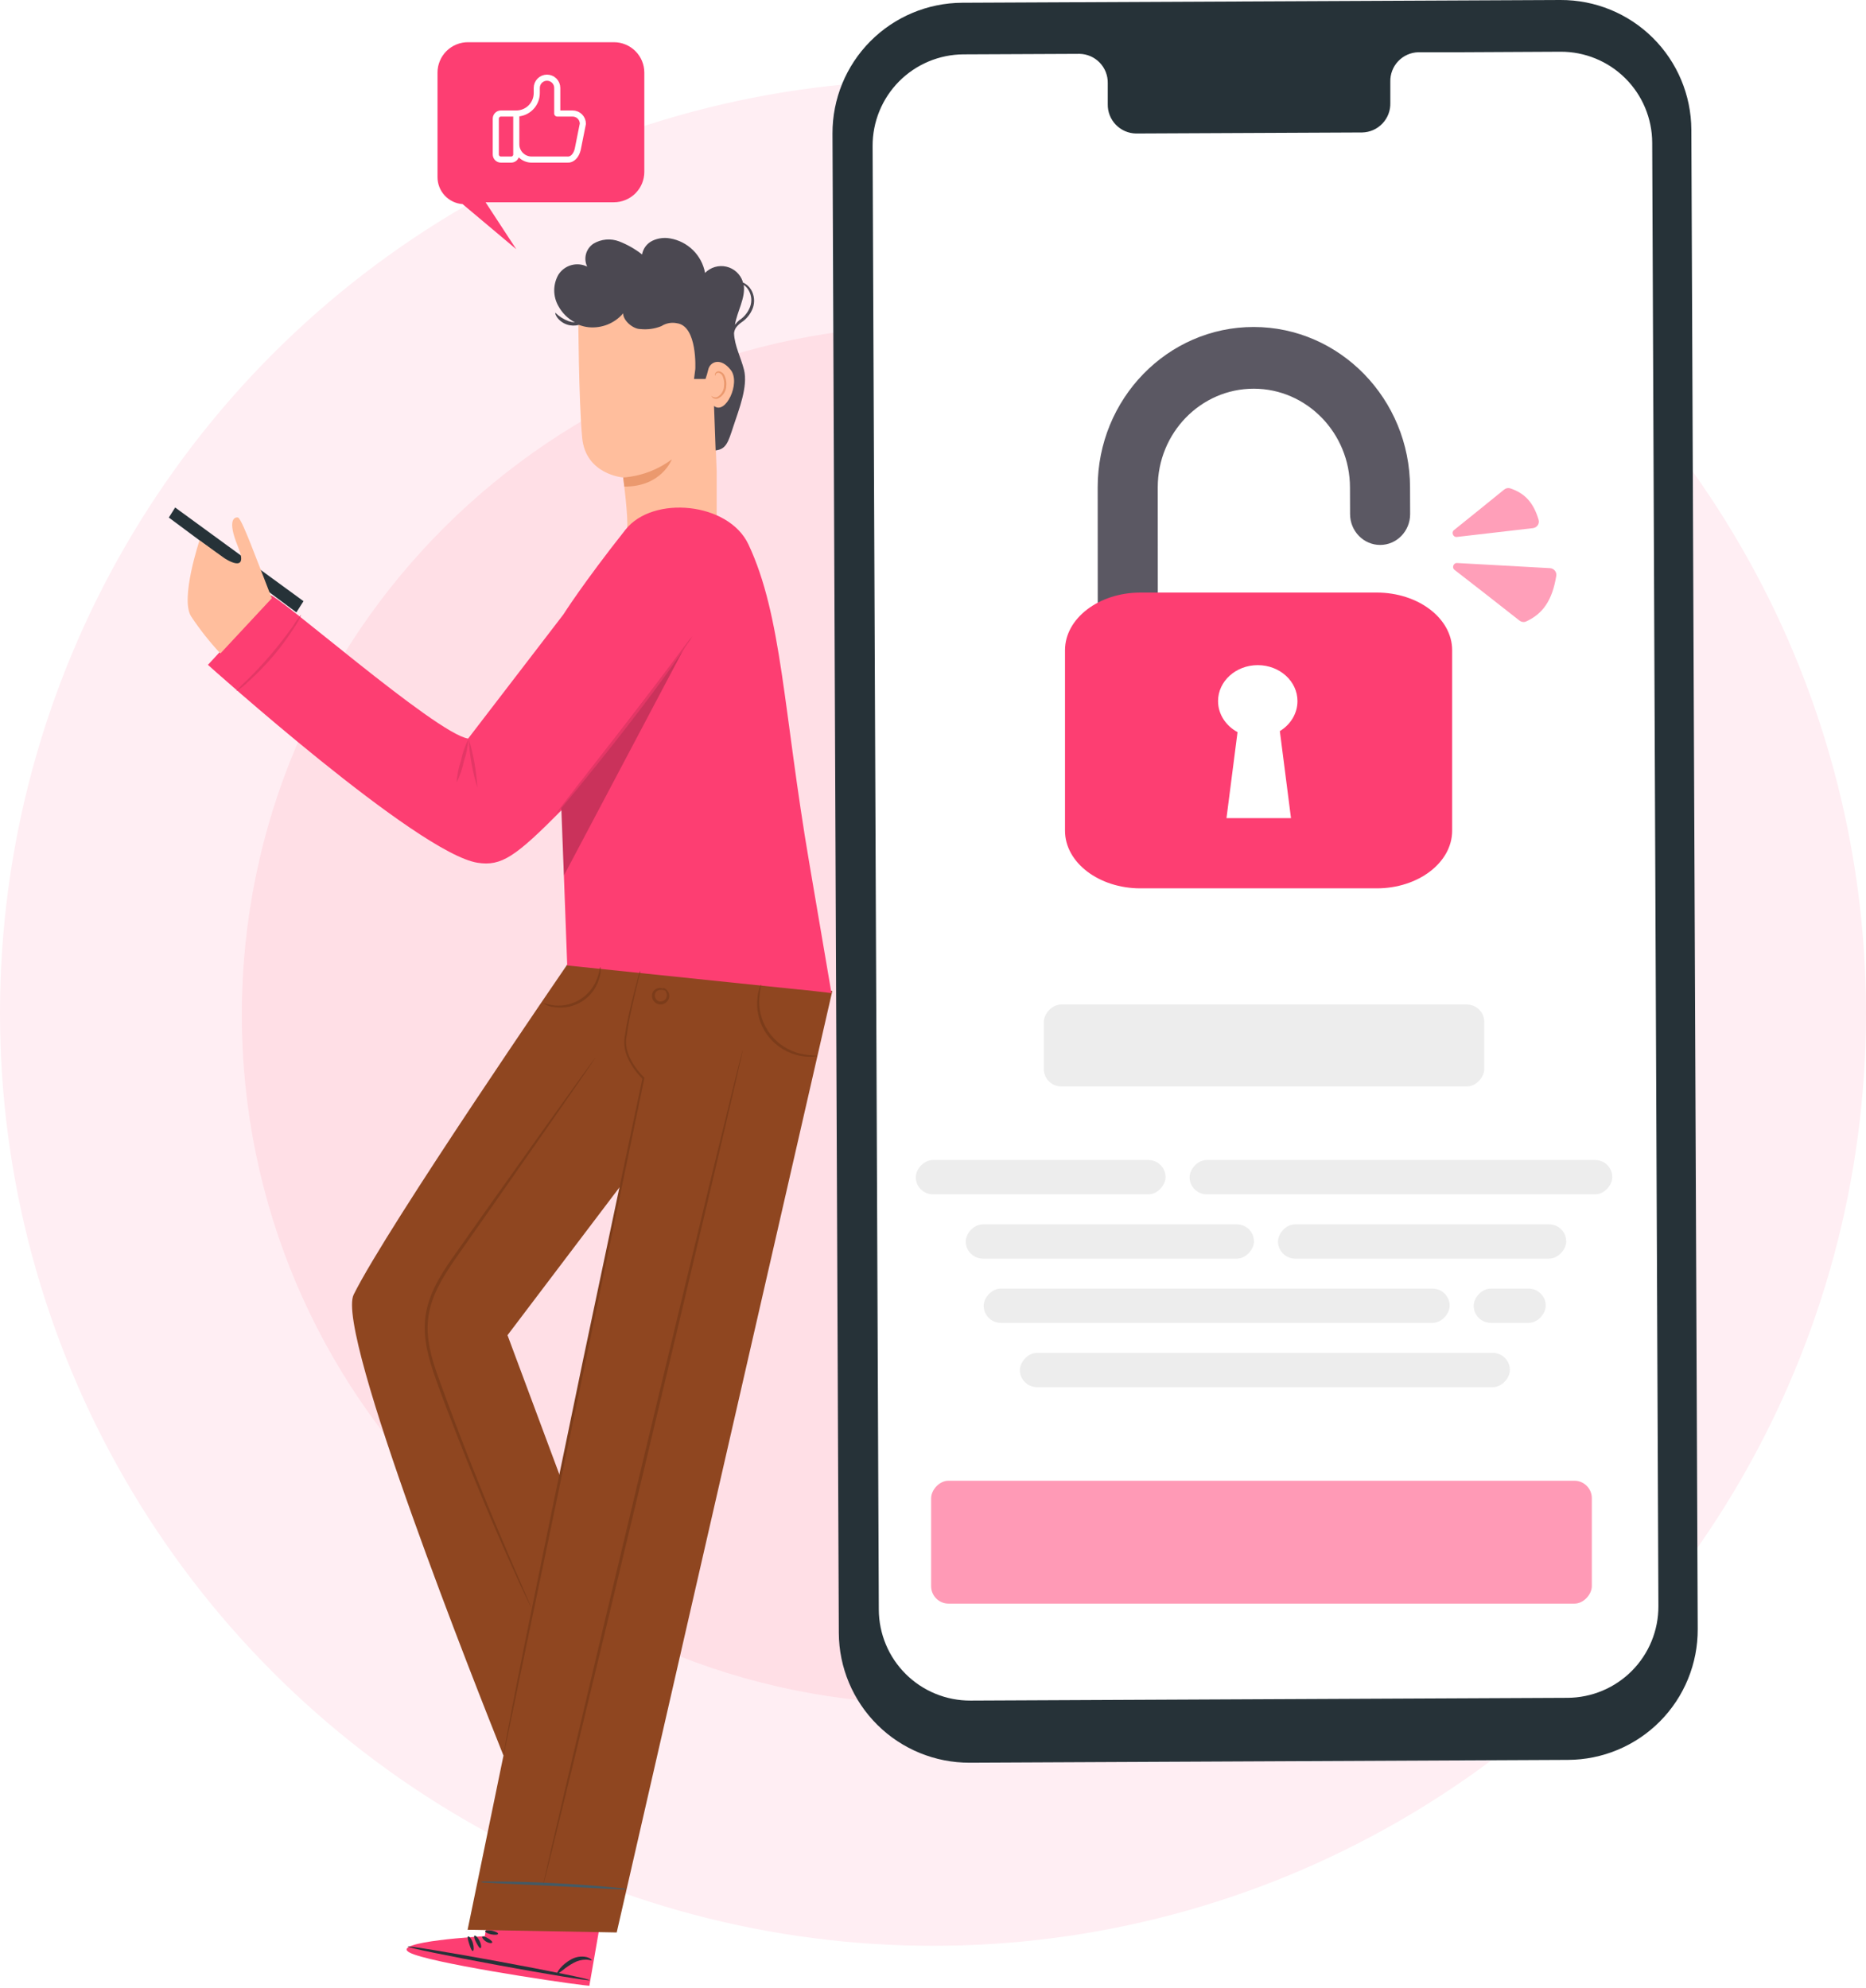 <svg width="535" height="570" viewBox="0 0 535 570" fill="none" xmlns="http://www.w3.org/2000/svg">
<circle cx="267.5" cy="290.5" r="267.5" fill="#FFEEF3"/>
<path d="M267.5 488.667C376.945 488.667 465.667 400.176 465.667 291.017C465.667 181.858 376.945 93.368 267.5 93.368C158.055 93.368 69.333 181.858 69.333 291.017C69.333 400.176 158.055 488.667 267.5 488.667Z" fill="#FFDFE6"/>
<path d="M278.037 505.488L449.559 504.68C454.465 504.661 459.318 503.675 463.843 501.779C468.367 499.884 472.473 497.115 475.928 493.632C479.382 490.149 482.116 486.019 483.973 481.479C485.831 476.939 486.776 472.077 486.754 467.172L484.925 37.162C484.868 27.261 480.885 17.787 473.85 10.819C466.815 3.852 457.302 -0.039 447.4 0L275.878 0.791C265.971 0.839 256.488 4.819 249.513 11.855C242.539 18.891 238.643 28.409 238.683 38.316L240.496 468.276C240.544 478.188 244.525 487.675 251.564 494.652C258.603 501.63 268.125 505.527 278.037 505.488Z" fill="#263238"/>
<path d="M276.239 15.59L309.496 15.442C310.581 15.459 311.652 15.69 312.647 16.123C313.642 16.555 314.543 17.179 315.296 17.96C316.049 18.741 316.641 19.663 317.037 20.673C317.433 21.683 317.626 22.762 317.604 23.847V29.878C317.582 30.963 317.775 32.042 318.171 33.052C318.567 34.062 319.159 34.984 319.912 35.765C320.665 36.546 321.566 37.17 322.561 37.603C323.556 38.035 324.627 38.266 325.712 38.283L390.577 37.986C391.663 37.961 392.734 37.721 393.727 37.28C394.72 36.839 395.617 36.205 396.364 35.416C397.112 34.628 397.696 33.699 398.083 32.683C398.47 31.668 398.652 30.586 398.619 29.499V23.468C398.586 22.381 398.768 21.299 399.155 20.284C399.542 19.268 400.126 18.34 400.874 17.551C401.621 16.762 402.518 16.129 403.511 15.688C404.504 15.246 405.575 15.006 406.661 14.981H418.362L447.416 14.832C450.853 14.817 454.259 15.479 457.44 16.78C460.62 18.081 463.514 19.996 465.955 22.416C468.396 24.835 470.336 27.712 471.665 30.881C472.994 34.05 473.686 37.45 473.701 40.887L475.481 460.597C475.507 467.536 472.778 474.202 467.893 479.131C463.008 484.059 456.366 486.847 449.426 486.882L278.25 487.673C274.813 487.688 271.407 487.026 268.226 485.725C265.045 484.424 262.152 482.509 259.711 480.09C257.27 477.67 255.33 474.794 254.001 471.624C252.672 468.455 251.98 465.055 251.965 461.618L250.185 41.909C250.167 38.47 250.828 35.061 252.128 31.878C253.428 28.694 255.342 25.797 257.761 23.353C260.181 20.91 263.058 18.966 266.228 17.634C269.399 16.302 272.801 15.608 276.239 15.59Z" fill="white"/>
<rect width="126.285" height="23.495" rx="5" transform="matrix(-1 0 0 1 425.555 288.062)" fill="#EDEDED"/>
<rect width="189.428" height="35.242" rx="5" transform="matrix(-1 0 0 1 456.392 424.627)" fill="#FF9AB6"/>
<rect width="82.637" height="9.832" rx="4.916" transform="matrix(-1 0 0 1 449.05 351.095)" fill="#EDEDED"/>
<rect width="82.637" height="9.832" rx="4.916" transform="matrix(-1 0 0 1 359.526 351.095)" fill="#EDEDED"/>
<rect width="20.659" height="9.832" rx="4.916" transform="matrix(-1 0 0 1 443.176 369.529)" fill="#EDEDED"/>
<rect width="133.597" height="9.832" rx="4.916" transform="matrix(-1 0 0 1 415.63 369.529)" fill="#EDEDED"/>
<rect width="140.483" height="9.832" rx="4.916" transform="matrix(-1 0 0 1 432.897 387.964)" fill="#EDEDED"/>
<rect width="121.201" height="9.832" rx="4.916" transform="matrix(-1 0 0 1 462.266 332.659)" fill="#EDEDED"/>
<rect width="71.619" height="9.832" rx="4.916" transform="matrix(-1 0 0 1 334.178 332.66)" fill="#EDEDED"/>
<path d="M431.249 140.399C427.157 143.725 420.707 148.952 416.857 152.025C416.047 152.671 416.636 154.104 417.665 153.985L439.487 151.458C440.661 151.322 441.471 150.198 441.135 149.066C439.655 144.08 437.162 141.449 433.032 140.053C432.419 139.846 431.751 139.991 431.249 140.399Z" fill="#FF9FB9"/>
<path d="M435.632 177.952C430.285 173.746 421.58 166.921 417.01 163.408C416.207 162.791 416.721 161.394 417.733 161.45L444.373 162.928C445.524 162.992 446.388 164.016 446.2 165.152C445.031 172.188 442.387 175.979 437.585 178.207C436.94 178.506 436.19 178.391 435.632 177.952Z" fill="#FF9FB9"/>
<g filter="url(#filter0_d)">
<path d="M317.27 193.413C315.711 191.81 314.745 189.598 314.743 187.154L314.718 135.737C314.698 110.369 334.769 89.748 359.459 89.769C384.149 89.79 404.253 110.448 404.274 135.821L404.299 143.428C404.303 148.316 400.451 152.275 395.695 152.271C390.939 152.267 387.08 148.301 387.077 143.414L387.051 135.807C387.039 120.194 374.668 107.481 359.473 107.468C344.279 107.455 331.928 120.143 331.94 135.751L331.965 187.167C331.969 192.055 328.117 196.014 323.361 196.01C320.984 196.009 318.829 195.016 317.27 193.413Z" fill="#5B5863"/>
<path d="M326.97 250.752C315.047 250.752 305.347 243.339 305.347 234.228V182.453C305.347 173.342 315.047 165.929 326.97 165.929H394.722C406.645 165.929 416.345 173.342 416.345 182.453V234.228C416.345 243.339 406.645 250.752 394.722 250.752H326.97Z" fill="#FD3E72"/>
<path d="M404.956 186.795C404.956 181.753 399.03 177.628 391.788 177.628H329.895C322.652 177.628 316.727 181.753 316.727 186.795V229.884C316.727 234.926 322.652 239.051 329.895 239.051H391.788C399.03 239.051 404.956 234.926 404.956 229.884V186.795Z" fill="#FD3E72"/>
<path d="M371.997 197.046C371.997 191.355 366.9 186.741 360.612 186.741C354.325 186.741 349.227 191.355 349.227 197.046C349.227 200.817 351.472 204.154 354.811 205.951L351.644 230.616H360.892H370.14L366.945 205.658C369.991 203.809 371.997 200.616 371.997 197.046Z" fill="white"/>
</g>
<path d="M138.98 555.24L142.275 537.837L173.505 543.375L168.973 569.462L167.012 569.248C158.294 568.21 122.912 562.804 117.473 559.953C111.326 556.773 138.98 555.24 138.98 555.24Z" fill="#FD3E72"/>
<path d="M116.897 558.223C116.897 558.52 128.432 560.909 142.869 563.563C157.305 566.216 168.973 568.127 169.022 567.831C169.072 567.534 157.486 565.161 143.067 562.508C128.647 559.855 116.995 557.943 116.897 558.223Z" fill="#263238"/>
<path d="M137.777 558.668C138.057 558.569 138.007 557.613 137.496 556.592C136.985 555.57 136.277 554.944 136.03 555.092C135.782 555.24 136.03 556.097 136.541 557.053C137.051 558.009 137.496 558.783 137.777 558.668Z" fill="#263238"/>
<path d="M135.568 559.476C135.865 559.476 135.914 558.372 135.568 557.169C135.222 555.966 134.464 555.174 134.2 555.306C133.937 555.438 134.2 556.41 134.546 557.515C134.892 558.619 135.271 559.525 135.568 559.476Z" fill="#263238"/>
<path d="M159.744 565.985C159.86 566.1 160.403 565.721 161.227 565.079C162.248 564.228 163.353 563.483 164.523 562.854C165.584 562.273 166.774 561.967 167.984 561.964C168.956 561.964 169.55 562.277 169.632 562.129C169.715 561.98 169.204 561.486 168.083 561.206C166.634 560.917 165.13 561.145 163.831 561.849C162.578 562.522 161.461 563.422 160.535 564.502C159.942 565.26 159.596 565.886 159.744 565.985Z" fill="#263238"/>
<path d="M138.32 555.372C138.123 555.586 138.551 556.295 139.375 556.789C140.199 557.284 141.023 557.317 141.122 557.037C141.221 556.756 140.644 556.295 139.919 555.85C139.194 555.405 138.485 555.174 138.32 555.372Z" fill="#263238"/>
<path d="M139.078 553.807C139.078 554.103 139.787 554.499 140.842 554.713C141.897 554.927 142.77 554.845 142.803 554.548C142.836 554.252 142.045 553.856 141.056 553.658C140.067 553.461 139.161 553.527 139.078 553.807Z" fill="#263238"/>
<path d="M101.405 371.242C111.079 351.714 162.925 276.17 162.925 276.17L190.594 279.07V278.906L221.56 282.3L238.633 284.179L176.817 554.169L134.069 553.394L144.352 503.444C137.282 485.728 96.049 382.053 101.405 371.242ZM145.506 382.894L160.782 423.912L178.086 339.865L145.506 382.894Z" fill="#8F4620"/>
<path d="M179.8 151.467C180.196 148.649 178.68 136.932 178.68 136.932C178.68 136.932 167.918 136.141 166.913 125.528C165.908 114.915 165.792 90.343 165.792 90.343L185.024 80.159L207.058 95.749L212.76 110.581L205.245 129.005L205.476 135.103V149.061L179.8 151.467Z" fill="#FFBE9D"/>
<path d="M178.68 136.932C183.728 136.56 188.565 134.753 192.622 131.724C192.622 131.724 189.688 139.634 178.993 139.536L178.68 136.932Z" fill="#EB996E"/>
<path d="M203.993 113.546C203.993 113.546 204.141 113.662 204.405 113.81C204.776 113.984 205.199 114.014 205.591 113.893C206.2 113.559 206.708 113.068 207.061 112.47C207.415 111.873 207.602 111.192 207.602 110.498C207.676 109.722 207.574 108.939 207.305 108.207C207.237 107.92 207.099 107.654 206.904 107.432C206.708 107.211 206.461 107.041 206.184 106.938C206.008 106.876 205.815 106.878 205.64 106.944C205.465 107.011 205.319 107.137 205.229 107.301C205.097 107.548 205.146 107.746 205.097 107.746C205.047 107.746 204.899 107.581 204.998 107.218C205.062 106.996 205.202 106.804 205.393 106.674C205.522 106.585 205.667 106.524 205.82 106.492C205.973 106.461 206.13 106.461 206.283 106.493C206.651 106.589 206.987 106.777 207.261 107.039C207.535 107.302 207.738 107.63 207.849 107.993C208.186 108.805 208.322 109.687 208.244 110.564C208.235 111.374 207.988 112.163 207.534 112.834C207.08 113.505 206.439 114.028 205.69 114.338C205.444 114.395 205.189 114.395 204.943 114.338C204.697 114.28 204.468 114.168 204.273 114.008C203.993 113.711 203.96 113.563 203.993 113.546Z" fill="#EB996E"/>
<path d="M163.04 92.106C163.621 92.301 164.225 92.418 164.837 92.453C162.833 91.401 161.186 89.778 160.107 87.789C159.317 86.415 158.902 84.858 158.902 83.273C158.902 81.689 159.317 80.132 160.107 78.758C160.958 77.429 162.267 76.459 163.787 76.034C165.307 75.608 166.93 75.757 168.347 76.451C167.801 75.317 167.685 74.023 168.022 72.811C168.358 71.598 169.124 70.549 170.176 69.859C171.27 69.21 172.495 68.816 173.761 68.705C175.028 68.594 176.303 68.768 177.493 69.216C179.866 70.13 182.089 71.397 184.085 72.973C184.234 72.121 184.586 71.317 185.111 70.628C185.636 69.94 186.318 69.388 187.101 69.018C188.675 68.287 190.437 68.063 192.144 68.376C194.623 68.8 196.912 69.976 198.702 71.745C200.491 73.513 201.693 75.789 202.147 78.263C202.925 77.466 203.895 76.882 204.965 76.567C206.034 76.253 207.166 76.219 208.252 76.469C209.338 76.719 210.341 77.245 211.165 77.995C211.989 78.745 212.607 79.694 212.958 80.752C212.95 80.829 212.95 80.906 212.958 80.983C213.946 81.411 214.775 82.137 215.331 83.059C215.8 83.846 216.088 84.727 216.177 85.639C216.265 86.55 216.151 87.47 215.842 88.333C215.211 90.027 214.056 91.476 212.546 92.469C211.967 92.876 211.456 93.371 211.03 93.936C210.704 94.429 210.505 94.995 210.453 95.584C210.601 99.143 212.414 102.505 213.304 105.999C214.523 110.844 211.837 117.453 210.288 122.199C208.739 126.945 208.195 128.791 205.179 129.17L204.718 116.414C208.014 119.117 212.414 109.822 209.53 106.114C206.646 102.406 203.581 103.675 203.053 106.015C202.849 106.915 202.59 107.801 202.279 108.669H198.983L199.345 105.884C199.345 105.884 200.021 93.507 194.105 92.7C192.56 92.372 190.949 92.668 189.622 93.524C187.716 94.291 185.651 94.58 183.607 94.364C181.498 94.364 178.663 91.958 178.663 89.865C177.456 91.273 175.927 92.37 174.205 93.061C172.484 93.752 170.621 94.019 168.775 93.837C167.821 93.737 166.884 93.51 165.99 93.161C164.875 93.47 163.694 93.441 162.595 93.079C161.464 92.712 160.474 92.004 159.761 91.052C159.233 90.31 159.134 89.75 159.233 89.7C160.319 90.761 161.616 91.582 163.04 92.106ZM212.15 91.711C213.493 90.777 214.517 89.454 215.084 87.921C215.351 87.177 215.455 86.385 215.39 85.597C215.325 84.809 215.091 84.045 214.705 83.356C214.358 82.694 213.855 82.128 213.238 81.708C213.798 85.449 211.359 89.239 210.716 93.145C211.113 92.614 211.572 92.132 212.084 91.711H212.15Z" fill="#4B4851"/>
<path d="M184.733 20.808V49.284C184.733 51.596 183.815 53.814 182.18 55.449C180.545 57.084 178.327 58.002 176.015 58.002H139.216L148.022 71.469L132.624 58.53C130.671 58.388 128.844 57.512 127.511 56.078C126.178 54.644 125.438 52.758 125.438 50.8V20.808C125.441 19.655 125.671 18.514 126.118 17.45C126.564 16.387 127.217 15.422 128.038 14.613C128.86 13.804 129.834 13.166 130.904 12.735C131.974 12.305 133.119 12.091 134.272 12.107H176.015C178.324 12.107 180.539 13.023 182.174 14.654C183.808 16.286 184.729 18.499 184.733 20.808Z" fill="#FD3E72"/>
<path d="M148.021 32.552V44.296C148.021 44.686 147.867 45.059 147.591 45.334C147.316 45.61 146.942 45.764 146.553 45.764H143.616C143.227 45.764 142.853 45.61 142.578 45.334C142.302 45.059 142.148 44.686 142.148 44.296V34.02C142.148 33.631 142.302 33.258 142.578 32.982C142.853 32.707 143.227 32.552 143.616 32.552H148.021ZM148.021 32.552C149.579 32.552 151.073 31.934 152.175 30.833C153.276 29.731 153.895 28.238 153.895 26.68V25.212C153.895 24.434 154.204 23.687 154.755 23.136C155.306 22.586 156.053 22.276 156.832 22.276C157.611 22.276 158.358 22.586 158.909 23.136C159.459 23.687 159.769 24.434 159.769 25.212V32.552H164.174C164.953 32.552 165.7 32.862 166.251 33.412C166.802 33.963 167.111 34.71 167.111 35.488L165.643 42.828C165.431 43.729 165.031 44.502 164.501 45.032C163.971 45.561 163.341 45.818 162.706 45.764H152.427C151.258 45.764 150.138 45.3 149.312 44.474C148.485 43.648 148.021 42.528 148.021 41.36" stroke="white" stroke-width="1.75" stroke-linecap="round" stroke-linejoin="round"/>
<path d="M77.345 170.716C78.086 169.068 124.889 210.383 134.217 211.8L161.507 176.236C161.507 176.236 167.177 167.255 179.355 151.863C187.2 141.975 208.871 143.985 214.573 156.098C224.246 176.648 224.576 203.89 232.058 247.66L238.386 284.789C238.386 284.789 229.042 283.685 229.075 283.768L162.628 276.863L160.98 232.367C147.796 245.683 143.775 248.468 136.936 247.413C119.747 244.743 59.612 190.656 59.612 190.656C59.612 190.656 76.62 172.397 77.345 170.716Z" fill="#FD3E72"/>
<path d="M67.721 198.22C68.921 197.49 70.028 196.616 71.016 195.617C76.158 191.051 80.639 185.793 84.332 179.994C85.165 178.833 85.847 177.57 86.359 176.236C85.468 177.306 84.658 178.441 83.937 179.631C82.421 181.757 80.262 184.658 77.674 187.69C75.087 190.722 72.582 193.309 70.72 195.155C69.637 196.092 68.634 197.118 67.721 198.22Z" fill="#E43766"/>
<path d="M136.87 225.89C136.587 221.112 135.747 216.383 134.365 211.8C134.626 216.581 135.467 221.312 136.87 225.89Z" fill="#E43766"/>
<path d="M130.904 224.423C131.87 222.487 132.574 220.431 132.997 218.309C133.705 216.267 134.131 214.138 134.266 211.981C133.309 213.921 132.606 215.976 132.173 218.095C131.476 220.14 131.049 222.267 130.904 224.423Z" fill="#E43766"/>
<path opacity="0.2" d="M196.264 185.679L161.672 251.071L160.898 231.675L196.264 185.679Z" fill="black"/>
<path d="M198.505 182.499C197.901 183.11 197.35 183.772 196.857 184.476L192.737 189.997C189.26 194.677 184.398 201.088 178.943 208.125L164.935 226.071L160.733 231.543C160.191 232.192 159.706 232.887 159.283 233.619C159.882 233.044 160.433 232.421 160.931 231.757C162.068 230.373 163.551 228.593 165.347 226.45C169.039 221.935 174.098 215.673 179.553 208.652C185.008 201.632 189.803 195.139 193.165 190.376C194.813 187.986 196.181 186.042 197.071 184.674C197.614 183.994 198.094 183.266 198.505 182.499Z" fill="#E43766"/>
<path d="M183.541 278.345C183.541 278.345 183.541 278.527 183.36 278.889C183.179 279.252 183.08 279.828 182.882 280.537C182.486 281.971 181.893 284.097 181.234 286.849C180.575 289.601 179.734 292.963 179.157 296.968C178.765 299.151 179.058 301.402 179.998 303.411C181.041 305.638 182.469 307.663 184.217 309.393V309.113C179.899 329.614 173.851 358.339 167.144 390.112C160.634 421.424 154.817 449.687 150.664 470.204C148.604 480.454 146.972 488.76 145.901 494.512C145.357 497.379 144.962 499.621 144.715 501.104C144.534 501.871 144.445 502.656 144.451 503.444C144.451 503.444 144.583 502.653 144.879 501.137C145.176 499.621 145.654 497.363 146.231 494.545C147.434 488.76 149.148 480.487 151.257 470.286C155.542 449.769 161.425 421.489 167.935 390.26C174.527 358.454 180.492 329.713 184.744 309.212V309.047L184.629 308.932C181.135 305.422 178.778 300.989 179.685 297C180.212 293.029 181.02 289.634 181.629 286.882C182.239 284.13 182.767 282.053 183.129 280.554L183.525 278.906C183.552 278.72 183.558 278.532 183.541 278.345Z" fill="#7C3C1A"/>
<path d="M218.248 282.301C218.248 282.301 217.984 282.663 217.737 283.421C217.385 284.488 217.174 285.596 217.111 286.717C216.838 290.482 217.974 294.214 220.297 297.189C222.62 300.164 225.966 302.17 229.685 302.818C230.771 303.021 231.878 303.087 232.981 303.016C233.392 303.023 233.801 302.951 234.184 302.802C234.184 302.637 232.437 302.802 229.751 302.225C226.248 301.455 223.124 299.485 220.918 296.657C218.713 293.829 217.564 290.319 217.671 286.734C217.776 285.246 217.968 283.766 218.248 282.301Z" fill="#7C3C1A"/>
<path d="M190.644 284.064C190.644 284.064 190.644 283.817 190.248 283.602C190.002 283.46 189.729 283.367 189.446 283.33C189.163 283.294 188.876 283.313 188.6 283.388C188.174 283.493 187.789 283.723 187.495 284.05C187.202 284.376 187.012 284.783 186.952 285.217C186.872 285.763 186.977 286.319 187.249 286.798C187.521 287.277 187.946 287.651 188.455 287.862C188.965 288.072 189.53 288.106 190.061 287.958C190.592 287.81 191.058 287.49 191.386 287.047C191.655 286.703 191.824 286.292 191.873 285.859C191.923 285.425 191.851 284.986 191.666 284.591C190.99 283.256 189.902 283.223 189.935 283.322C189.968 283.421 190.726 283.718 191.089 284.805C191.196 285.098 191.223 285.414 191.168 285.721C191.113 286.028 190.978 286.315 190.776 286.552C190.53 286.829 190.209 287.029 189.852 287.125C189.495 287.222 189.117 287.212 188.765 287.096C188.435 286.937 188.161 286.682 187.978 286.365C187.796 286.047 187.714 285.681 187.743 285.316C187.766 285.01 187.88 284.717 188.071 284.476C188.262 284.235 188.521 284.057 188.815 283.965C189.419 283.802 190.06 283.836 190.644 284.064Z" fill="#7C3C1A"/>
<path d="M155.805 287.722C156.745 288.385 157.854 288.768 159.003 288.826C161.774 289.242 164.601 288.636 166.958 287.119C169.314 285.603 171.038 283.281 171.807 280.587C172.204 279.535 172.312 278.397 172.121 277.291C171.972 277.291 171.939 278.576 171.247 280.471C170.374 282.946 168.705 285.062 166.502 286.487C164.298 287.913 161.684 288.567 159.069 288.349C157.058 288.085 155.855 287.59 155.805 287.722Z" fill="#7C3C1A"/>
<path d="M137.711 539.683C138.247 539.831 138.802 539.898 139.359 539.881L143.841 540.128L158.673 540.837L173.505 541.612L178.004 541.793C178.55 541.871 179.105 541.871 179.652 541.793C179.121 541.612 178.565 541.512 178.004 541.496C176.966 541.364 175.433 541.2 173.538 541.035C169.764 540.689 164.523 540.31 158.706 540.013C152.889 539.716 147.664 539.585 143.874 539.568C141.979 539.568 140.446 539.568 139.375 539.568C138.818 539.53 138.257 539.568 137.711 539.683Z" fill="#455A64"/>
<path d="M212.941 301.104C212.71 301.104 199.757 354.548 183.953 420.583C168.149 486.618 155.575 540.227 155.805 540.277C156.036 540.326 168.989 486.849 184.794 420.781C200.598 354.713 213.172 301.153 212.941 301.104Z" fill="#7C3C1A"/>
<path d="M170.769 303.23C170.656 303.339 170.557 303.46 170.473 303.593L169.665 304.664L166.6 308.866L155.492 324.374L139.095 347.445L129.454 361.107C126.158 365.854 122.862 371.177 121.989 377.439C121.115 383.701 122.945 389.749 124.84 395.171C126.735 400.593 128.811 405.867 130.723 410.827C134.579 420.715 138.238 429.647 141.419 437.047C144.599 444.446 147.285 450.395 149.164 454.482L151.389 459.179L151.982 460.382C152.13 460.646 152.196 460.794 152.213 460.778C152.185 460.628 152.135 460.484 152.065 460.349C151.933 460.02 151.751 459.608 151.537 459.097L149.477 454.35C147.681 450.214 145.077 444.232 141.979 436.816C138.881 429.4 135.272 420.501 131.465 410.547C129.57 405.603 127.608 400.346 125.647 394.891C123.686 389.436 121.972 383.586 122.829 377.554C123.686 371.523 126.933 366.315 130.146 361.585L139.738 347.907L155.987 324.654L166.88 308.981L169.797 304.697C170.11 304.235 170.357 303.873 170.538 303.576C170.72 303.279 170.786 303.23 170.769 303.23Z" fill="#7C3C1A"/>
<path d="M87.018 172.396L50.219 145.534L48.406 148.418L84.975 175.61L87.018 172.396Z" fill="#263238"/>
<path d="M77.922 171.572C77.922 171.572 72.978 158.718 71.874 155.982C70.769 153.247 68.891 148.484 68.182 148.385C67.473 148.286 64.886 148.682 68.264 156.856C71.643 165.03 64.293 160.036 64.293 160.036L57.206 154.961C57.206 154.961 51.603 171.704 54.784 176.747C57.287 180.521 60.099 184.082 63.189 187.393L77.922 171.572Z" fill="#FFBE9D"/>
<defs>
<filter id="filter0_d" x="293.347" y="81.769" width="134.998" height="184.983" filterUnits="userSpaceOnUse" color-interpolation-filters="sRGB">
<feFlood flood-opacity="0" result="BackgroundImageFix"/>
<feColorMatrix in="SourceAlpha" type="matrix" values="0 0 0 0 0 0 0 0 0 0 0 0 0 0 0 0 0 0 127 0" result="hardAlpha"/>
<feOffset dy="4"/>
<feGaussianBlur stdDeviation="6"/>
<feColorMatrix type="matrix" values="0 0 0 0 0 0 0 0 0 0 0 0 0 0 0 0 0 0 0.1 0"/>
<feBlend mode="normal" in2="BackgroundImageFix" result="effect1_dropShadow"/>
<feBlend mode="normal" in="SourceGraphic" in2="effect1_dropShadow" result="shape"/>
</filter>
</defs>
</svg>
